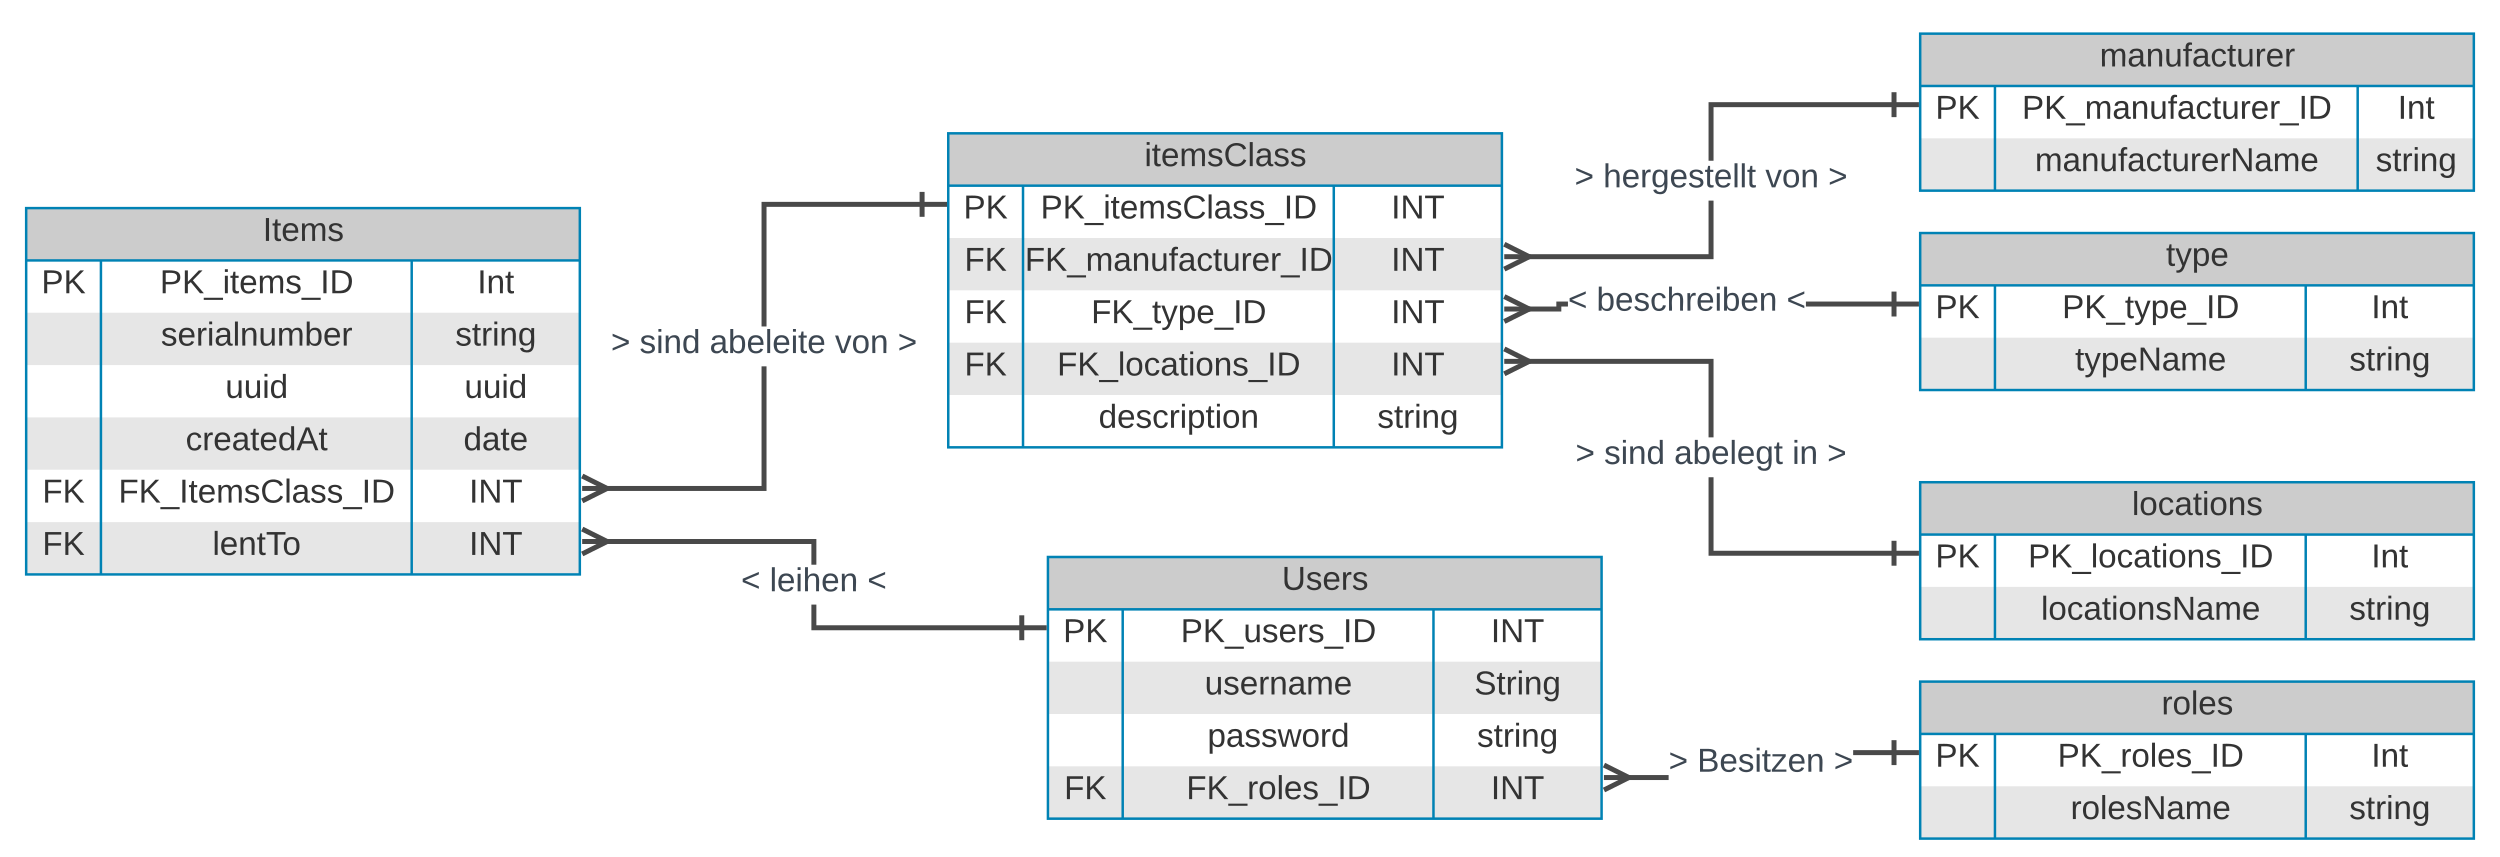 <svg xmlns="http://www.w3.org/2000/svg" xmlns:xlink="http://www.w3.org/1999/xlink" xmlns:lucid="lucid" width="2006.32" height="688"><g transform="translate(81 1121)" lucid:page-tab-id="LemzNbNas8Ty"><path d="M-1296-1696h3952V64h-3952z" fill="#fff"/><g filter="url(#a)"><path d="M-60-960h444.32v294H-60z" fill="#fff"/><path d="M-60-876h444.32v42H-60zM-60-792h444.32v42H-60zM-60-708h444.32v42H-60z" fill="#e6e6e6"/><path d="M-60-960h444.32v42H-60z" fill="#ccc"/><path d="M-60-960h444.32v294H-60zM-60-918h444.32M0-918v252M249.4-918v252" stroke="#0082b4" stroke-width="2" fill="none"/><use xlink:href="#b" transform="matrix(1,0,0,1,-50,-960) translate(179.944 26.333)"/><use xlink:href="#c" transform="matrix(1,0,0,1,-55,-915.5) translate(7.222 23.833)"/><use xlink:href="#d" transform="matrix(1,0,0,1,5,-915.5) translate(42.333 23.833)"/><use xlink:href="#e" transform="matrix(1,0,0,1,254.405,-915.5) translate(47.685 23.833)"/><use xlink:href="#f" transform="matrix(1,0,0,1,5,-873.5) translate(43.148 23.833)"/><use xlink:href="#g" transform="matrix(1,0,0,1,254.405,-873.5) translate(29.981 23.833)"/><use xlink:href="#h" transform="matrix(1,0,0,1,5,-831.5) translate(94.852 23.833)"/><use xlink:href="#h" transform="matrix(1,0,0,1,254.405,-831.5) translate(37.352 23.833)"/><use xlink:href="#i" transform="matrix(1,0,0,1,5,-789.5) translate(63 23.833)"/><use xlink:href="#j" transform="matrix(1,0,0,1,254.405,-789.5) translate(36.574 23.833)"/><use xlink:href="#k" transform="matrix(1,0,0,1,-55,-747.5) translate(8 23.833)"/><use xlink:href="#l" transform="matrix(1,0,0,1,5,-747.5) translate(9.074 23.833)"/><use xlink:href="#m" transform="matrix(1,0,0,1,254.405,-747.5) translate(41.093 23.833)"/><use xlink:href="#k" transform="matrix(1,0,0,1,-55,-705.5) translate(8 23.833)"/><use xlink:href="#n" transform="matrix(1,0,0,1,5,-705.5) translate(84.519 23.833)"/><use xlink:href="#m" transform="matrix(1,0,0,1,254.405,-705.5) translate(41.093 23.833)"/></g><g filter="url(#o)"><path d="M760-680h444.32v210H760z" fill="#fff"/><path d="M760-596h444.32v42H760zM760-512h444.32v42H760z" fill="#e6e6e6"/><path d="M760-680h444.32v42H760z" fill="#ccc"/><path d="M760-680h444.32v210H760zM760-638h444.32M820-638v168M1069.4-638v168" stroke="#0082b4" stroke-width="2" fill="none"/><use xlink:href="#p" transform="matrix(1,0,0,1,770,-680) translate(177.759 26.333)"/><use xlink:href="#c" transform="matrix(1,0,0,1,765,-635.5) translate(7.222 23.833)"/><use xlink:href="#q" transform="matrix(1,0,0,1,825,-635.5) translate(41.556 23.833)"/><use xlink:href="#r" transform="matrix(1,0,0,1,1074.405,-635.5) translate(41.093 23.833)"/><use xlink:href="#s" transform="matrix(1,0,0,1,825,-593.5) translate(60.815 23.833)"/><use xlink:href="#t" transform="matrix(1,0,0,1,1074.405,-593.5) translate(27.759 23.833)"/><use xlink:href="#u" transform="matrix(1,0,0,1,825,-551.5) translate(63.037 23.833)"/><use xlink:href="#v" transform="matrix(1,0,0,1,1074.405,-551.5) translate(29.981 23.833)"/><use xlink:href="#k" transform="matrix(1,0,0,1,765,-509.5) translate(8 23.833)"/><use xlink:href="#w" transform="matrix(1,0,0,1,825,-509.5) translate(46.074 23.833)"/><use xlink:href="#m" transform="matrix(1,0,0,1,1074.405,-509.5) translate(41.093 23.833)"/></g><g filter="url(#x)"><path d="M680-1020h444.32v252H680z" fill="#fff"/><path d="M680-936h444.32v42H680zM680-852h444.32v42H680z" fill="#e6e6e6"/><path d="M680-1020h444.32v42H680z" fill="#ccc"/><path d="M680-1020h444.32v252H680zM680-978h444.32M740-978v210M989.4-978v210" stroke="#0082b4" stroke-width="2" fill="none"/><use xlink:href="#y" transform="matrix(1,0,0,1,690,-1020) translate(147.463 26.333)"/><use xlink:href="#c" transform="matrix(1,0,0,1,685,-975.5) translate(7.222 23.833)"/><use xlink:href="#z" transform="matrix(1,0,0,1,745,-975.5) translate(9.074 23.833)"/><use xlink:href="#r" transform="matrix(1,0,0,1,994.405,-975.5) translate(41.093 23.833)"/><use xlink:href="#A" transform="matrix(1,0,0,1,685,-933.5) translate(8 23.833)"/><use xlink:href="#B" transform="matrix(1,0,0,1,745,-933.5) translate(-3.519 23.833)"/><use xlink:href="#r" transform="matrix(1,0,0,1,994.405,-933.5) translate(41.093 23.833)"/><use xlink:href="#A" transform="matrix(1,0,0,1,685,-891.5) translate(8 23.833)"/><use xlink:href="#C" transform="matrix(1,0,0,1,745,-891.5) translate(49.704 23.833)"/><use xlink:href="#r" transform="matrix(1,0,0,1,994.405,-891.5) translate(41.093 23.833)"/><use xlink:href="#A" transform="matrix(1,0,0,1,685,-849.5) translate(8 23.833)"/><use xlink:href="#D" transform="matrix(1,0,0,1,745,-849.5) translate(22.37 23.833)"/><use xlink:href="#r" transform="matrix(1,0,0,1,994.405,-849.5) translate(41.093 23.833)"/><use xlink:href="#E" transform="matrix(1,0,0,1,745,-807.5) translate(55.667 23.833)"/><use xlink:href="#g" transform="matrix(1,0,0,1,994.405,-807.5) translate(29.981 23.833)"/></g><path d="M534.16-727h-131.2v-4h127.2v-96h4zM659-955H534.16v96h-4v-100H659z" fill="#494949"/><path fill="#fff"/><path d="M661-947h-4v-20h4z" fill="#494949"/><path fill="#fff"/><path d="M679-955h-20v-4h20z" fill="#494949"/><path d="M386.2-739l20 10-20 10z" fill="#fff"/><path d="M410.68-729l-23.57 11.8-1.78-3.6 16.42-8.2-16.42-8.2 1.8-3.6z" fill="#494949"/><path fill="#fff"/><path d="M406.2-727h-20v-4h20z" fill="#494949"/><use xlink:href="#F" transform="matrix(1,0,0,1,409.307,-859) translate(0.005 21.333)"/><use xlink:href="#G" transform="matrix(1,0,0,1,409.307,-859) translate(22.968 21.333)"/><use xlink:href="#H" transform="matrix(1,0,0,1,409.307,-859) translate(79.19 21.333)"/><use xlink:href="#I" transform="matrix(1,0,0,1,409.307,-859) translate(179.783 21.333)"/><use xlink:href="#J" transform="matrix(1,0,0,1,409.307,-859) translate(230.153 21.333)"/><g filter="url(#K)"><path d="M1460-1100h444.32v126H1460z" fill="#fff"/><path d="M1460-1016h444.32v42H1460z" fill="#e6e6e6"/><path d="M1460-1100h444.32v42H1460z" fill="#ccc"/><path d="M1460-1100h444.32v126H1460zM1460-1058h444.32M1520-1058v84M1811.1-1058v84" stroke="#0082b4" stroke-width="2" fill="none"/><use xlink:href="#L" transform="matrix(1,0,0,1,1470,-1100) translate(134.093 26.333)"/><use xlink:href="#c" transform="matrix(1,0,0,1,1465,-1055.5) translate(7.222 23.833)"/><use xlink:href="#M" transform="matrix(1,0,0,1,1525,-1055.5) translate(16.704 23.833)"/><use xlink:href="#e" transform="matrix(1,0,0,1,1816.093,-1055.5) translate(27.185 23.833)"/><use xlink:href="#N" transform="matrix(1,0,0,1,1525,-1013.5) translate(27.111 23.833)"/><use xlink:href="#g" transform="matrix(1,0,0,1,1816.093,-1013.5) translate(9.481 23.833)"/></g><g filter="url(#K)"><path d="M1460-940h444.32v126H1460z" fill="#fff"/><path d="M1460-856h444.32v42H1460z" fill="#e6e6e6"/><path d="M1460-940h444.32v42H1460z" fill="#ccc"/><path d="M1460-940h444.32v126H1460zM1460-898h444.32M1520-898v84M1769.4-898v84" stroke="#0082b4" stroke-width="2" fill="none"/><use xlink:href="#O" transform="matrix(1,0,0,1,1470,-940) translate(187.315 26.333)"/><use xlink:href="#c" transform="matrix(1,0,0,1,1465,-895.5) translate(7.222 23.833)"/><use xlink:href="#P" transform="matrix(1,0,0,1,1525,-895.5) translate(48.926 23.833)"/><use xlink:href="#e" transform="matrix(1,0,0,1,1774.405,-895.5) translate(47.685 23.833)"/><use xlink:href="#Q" transform="matrix(1,0,0,1,1525,-853.5) translate(59.333 23.833)"/><use xlink:href="#g" transform="matrix(1,0,0,1,1774.405,-853.5) translate(29.981 23.833)"/></g><g filter="url(#K)"><path d="M1460-580h444.32v126H1460z" fill="#fff"/><path d="M1460-496h444.32v42H1460z" fill="#e6e6e6"/><path d="M1460-580h444.32v42H1460z" fill="#ccc"/><path d="M1460-580h444.32v126H1460zM1460-538h444.32M1520-538v84M1769.4-538v84" stroke="#0082b4" stroke-width="2" fill="none"/><use xlink:href="#R" transform="matrix(1,0,0,1,1470,-580) translate(183.685 26.333)"/><use xlink:href="#c" transform="matrix(1,0,0,1,1465,-535.5) translate(7.222 23.833)"/><use xlink:href="#S" transform="matrix(1,0,0,1,1525,-535.5) translate(45.296 23.833)"/><use xlink:href="#e" transform="matrix(1,0,0,1,1774.405,-535.5) translate(47.685 23.833)"/><use xlink:href="#T" transform="matrix(1,0,0,1,1525,-493.5) translate(55.704 23.833)"/><use xlink:href="#g" transform="matrix(1,0,0,1,1774.405,-493.5) translate(29.981 23.833)"/></g><path d="M1258.12-495h-35.15v-4h35.15zM1439-515h-32.8v-4h32.8z" fill="#494949"/><path fill="#fff"/><path d="M1441-507h-4v-20h4z" fill="#494949"/><path fill="#fff"/><path d="M1459-515h-20v-4h20z" fill="#494949"/><path d="M1206.2-507l20 10-20 10z" fill="#fff"/><path d="M1230.68-497l-23.57 11.8-1.78-3.6 16.42-8.2-16.42-8.2 1.8-3.6z" fill="#494949"/><path fill="#fff"/><path d="M1226.2-495h-20v-4h20z" fill="#494949"/><use xlink:href="#F" transform="matrix(1,0,0,1,1258.122,-523) translate(0.005 21.333)"/><use xlink:href="#U" transform="matrix(1,0,0,1,1258.122,-523) translate(22.968 21.333)"/><use xlink:href="#J" transform="matrix(1,0,0,1,1258.122,-523) translate(132.524 21.333)"/><path d="M1177.32-875H1172v4h-29.03v-4H1168v-4h9.32zm261.68 0h-70.7v-4h70.7z" fill="#494949"/><path fill="#fff"/><path d="M1441-867h-4v-20h4z" fill="#494949"/><path fill="#fff"/><path d="M1459-875h-20v-4h20z" fill="#494949"/><path d="M1126.2-883l20 10-20 10z" fill="#fff"/><path d="M1150.68-873l-23.57 11.8-1.78-3.6 16.42-8.2-16.42-8.2 1.8-3.6z" fill="#494949"/><path fill="#fff"/><path d="M1146.2-871h-20v-4h20z" fill="#494949"/><use xlink:href="#V" transform="matrix(1,0,0,1,1177.324,-893) translate(0.005 21.333)"/><use xlink:href="#W" transform="matrix(1,0,0,1,1177.324,-893) translate(22.968 21.333)"/><use xlink:href="#X" transform="matrix(1,0,0,1,1177.324,-893) translate(175.412 21.333)"/><path d="M1294.16-913h-151.2v-4h147.2v-43h4zM1439-1035h-144.84v43h-4v-47H1439z" fill="#494949"/><path fill="#fff"/><path d="M1441-1027h-4v-20h4z" fill="#494949"/><path fill="#fff"/><path d="M1459-1035h-20v-4h20z" fill="#494949"/><path d="M1126.2-925l20 10-20 10z" fill="#fff"/><path d="M1150.68-915l-23.57 11.8-1.78-3.6 16.42-8.2-16.42-8.2 1.8-3.6z" fill="#494949"/><path fill="#fff"/><path d="M1146.2-913h-20v-4h20z" fill="#494949"/><use xlink:href="#F" transform="matrix(1,0,0,1,1182.641,-992) translate(0.005 21.333)"/><use xlink:href="#Y" transform="matrix(1,0,0,1,1182.641,-992) translate(22.968 21.333)"/><use xlink:href="#I" transform="matrix(1,0,0,1,1182.641,-992) translate(153.116 21.333)"/><use xlink:href="#J" transform="matrix(1,0,0,1,1182.641,-992) translate(203.486 21.333)"/><path d="M574.16-619.2H739v4H570.16v-20.6h4zm0-48.6h-4v-16.63h-167.2v-4h171.2z" fill="#494949"/><path fill="#fff"/><path d="M741-607.2h-4v-20h4z" fill="#494949"/><path fill="#fff"/><path d="M759-615.2h-20v-4h20z" fill="#494949"/><path d="M386.2-696.43l20 10-20 10z" fill="#fff"/><path d="M410.68-686.43l-23.57 11.8-1.78-3.6 16.42-8.2-16.42-8.2 1.8-3.6z" fill="#494949"/><path fill="#fff"/><path d="M406.2-684.43h-20v-4h20z" fill="#494949"/><use xlink:href="#V" transform="matrix(1,0,0,1,513.715,-667.811) translate(0.005 21.333)"/><use xlink:href="#Z" transform="matrix(1,0,0,1,513.715,-667.811) translate(22.968 21.333)"/><use xlink:href="#X" transform="matrix(1,0,0,1,513.715,-667.811) translate(101.338 21.333)"/><g filter="url(#K)"><path d="M1460-740h444.32v126H1460z" fill="#fff"/><path d="M1460-656h444.32v42H1460z" fill="#e6e6e6"/><path d="M1460-740h444.32v42H1460z" fill="#ccc"/><path d="M1460-740h444.32v126H1460zM1460-698h444.32M1520-698v84M1769.4-698v84" stroke="#0082b4" stroke-width="2" fill="none"/><use xlink:href="#aa" transform="matrix(1,0,0,1,1470,-740) translate(159.981 26.333)"/><use xlink:href="#c" transform="matrix(1,0,0,1,1465,-695.5) translate(7.222 23.833)"/><use xlink:href="#ab" transform="matrix(1,0,0,1,1525,-695.5) translate(21.593 23.833)"/><use xlink:href="#e" transform="matrix(1,0,0,1,1774.405,-695.5) translate(47.685 23.833)"/><use xlink:href="#ac" transform="matrix(1,0,0,1,1525,-653.5) translate(32 23.833)"/><use xlink:href="#g" transform="matrix(1,0,0,1,1774.405,-653.5) translate(29.981 23.833)"/></g><path d="M1294.16-679H1439v4h-148.84v-63h4zm0-91h-4v-59h-147.2v-4h151.2z" fill="#494949"/><path fill="#fff"/><path d="M1441-667h-4v-20h4z" fill="#494949"/><path fill="#fff"/><path d="M1459-675h-20v-4h20z" fill="#494949"/><path d="M1126.2-841l20 10-20 10z" fill="#fff"/><path d="M1150.68-831l-23.57 11.8-1.78-3.6 16.42-8.2-16.42-8.2 1.8-3.6z" fill="#494949"/><path fill="#fff"/><path d="M1146.2-829h-20v-4h20z" fill="#494949"/><g><use xlink:href="#F" transform="matrix(1,0,0,1,1183.381,-770) translate(0.005 21.333)"/><use xlink:href="#G" transform="matrix(1,0,0,1,1183.381,-770) translate(22.968 21.333)"/><use xlink:href="#ad" transform="matrix(1,0,0,1,1183.381,-770) translate(79.19 21.333)"/><use xlink:href="#ae" transform="matrix(1,0,0,1,1183.381,-770) translate(173.931 21.333)"/><use xlink:href="#J" transform="matrix(1,0,0,1,1183.381,-770) translate(202.005 21.333)"/></g><defs><path fill="#333" d="M33 0v-248h34V0H33" id="af"/><path fill="#333" d="M59-47c-2 24 18 29 38 22v24C64 9 27 4 27-40v-127H5v-23h24l9-43h21v43h35v23H59v120" id="ag"/><path fill="#333" d="M100-194c63 0 86 42 84 106H49c0 40 14 67 53 68 26 1 43-12 49-29l28 8c-11 28-37 45-77 45C44 4 14-33 15-96c1-61 26-98 85-98zm52 81c6-60-76-77-97-28-3 7-6 17-6 28h103" id="ah"/><path fill="#333" d="M210-169c-67 3-38 105-44 169h-31v-121c0-29-5-50-35-48C34-165 62-65 56 0H25l-1-190h30c1 10-1 24 2 32 10-44 99-50 107 0 11-21 27-35 58-36 85-2 47 119 55 194h-31v-121c0-29-5-49-35-48" id="ai"/><path fill="#333" d="M135-143c-3-34-86-38-87 0 15 53 115 12 119 90S17 21 10-45l28-5c4 36 97 45 98 0-10-56-113-15-118-90-4-57 82-63 122-42 12 7 21 19 24 35" id="aj"/><g id="b"><use transform="matrix(0.074,0,0,0.074,0,0)" xlink:href="#af"/><use transform="matrix(0.074,0,0,0.074,7.407,0)" xlink:href="#ag"/><use transform="matrix(0.074,0,0,0.074,14.815,0)" xlink:href="#ah"/><use transform="matrix(0.074,0,0,0.074,29.63,0)" xlink:href="#ai"/><use transform="matrix(0.074,0,0,0.074,51.778,0)" xlink:href="#aj"/></g><path fill="#333" d="M30-248c87 1 191-15 191 75 0 78-77 80-158 76V0H30v-248zm33 125c57 0 124 11 124-50 0-59-68-47-124-48v98" id="ak"/><path fill="#333" d="M194 0L95-120 63-95V0H30v-248h33v124l119-124h40L117-140 236 0h-42" id="al"/><g id="c"><use transform="matrix(0.074,0,0,0.074,0,0)" xlink:href="#ak"/><use transform="matrix(0.074,0,0,0.074,17.778,0)" xlink:href="#al"/></g><path fill="#333" d="M-5 72V49h209v23H-5" id="am"/><path fill="#333" d="M24-231v-30h32v30H24zM24 0v-190h32V0H24" id="an"/><path fill="#333" d="M30-248c118-7 216 8 213 122C240-48 200 0 122 0H30v-248zM63-27c89 8 146-16 146-99s-60-101-146-95v194" id="ao"/><g id="d"><use transform="matrix(0.074,0,0,0.074,0,0)" xlink:href="#ak"/><use transform="matrix(0.074,0,0,0.074,17.778,0)" xlink:href="#al"/><use transform="matrix(0.074,0,0,0.074,35.556,0)" xlink:href="#am"/><use transform="matrix(0.074,0,0,0.074,50.37,0)" xlink:href="#an"/><use transform="matrix(0.074,0,0,0.074,56.222,0)" xlink:href="#ag"/><use transform="matrix(0.074,0,0,0.074,63.63,0)" xlink:href="#ah"/><use transform="matrix(0.074,0,0,0.074,78.444,0)" xlink:href="#ai"/><use transform="matrix(0.074,0,0,0.074,100.593,0)" xlink:href="#aj"/><use transform="matrix(0.074,0,0,0.074,113.926,0)" xlink:href="#am"/><use transform="matrix(0.074,0,0,0.074,128.741,0)" xlink:href="#af"/><use transform="matrix(0.074,0,0,0.074,136.148,0)" xlink:href="#ao"/></g><path fill="#333" d="M117-194c89-4 53 116 60 194h-32v-121c0-31-8-49-39-48C34-167 62-67 57 0H25l-1-190h30c1 10-1 24 2 32 11-22 29-35 61-36" id="ap"/><g id="e"><use transform="matrix(0.074,0,0,0.074,0,0)" xlink:href="#af"/><use transform="matrix(0.074,0,0,0.074,7.407,0)" xlink:href="#ap"/><use transform="matrix(0.074,0,0,0.074,22.222,0)" xlink:href="#ag"/></g><path fill="#333" d="M114-163C36-179 61-72 57 0H25l-1-190h30c1 12-1 29 2 39 6-27 23-49 58-41v29" id="aq"/><path fill="#333" d="M141-36C126-15 110 5 73 4 37 3 15-17 15-53c-1-64 63-63 125-63 3-35-9-54-41-54-24 1-41 7-42 31l-33-3c5-37 33-52 76-52 45 0 72 20 72 64v82c-1 20 7 32 28 27v20c-31 9-61-2-59-35zM48-53c0 20 12 33 32 33 41-3 63-29 60-74-43 2-92-5-92 41" id="ar"/><path fill="#333" d="M24 0v-261h32V0H24" id="as"/><path fill="#333" d="M84 4C-5 8 30-112 23-190h32v120c0 31 7 50 39 49 72-2 45-101 50-169h31l1 190h-30c-1-10 1-25-2-33-11 22-28 36-60 37" id="at"/><path fill="#333" d="M115-194c53 0 69 39 70 98 0 66-23 100-70 100C84 3 66-7 56-30L54 0H23l1-261h32v101c10-23 28-34 59-34zm-8 174c40 0 45-34 45-75 0-40-5-75-45-74-42 0-51 32-51 76 0 43 10 73 51 73" id="au"/><g id="f"><use transform="matrix(0.074,0,0,0.074,0,0)" xlink:href="#aj"/><use transform="matrix(0.074,0,0,0.074,13.333,0)" xlink:href="#ah"/><use transform="matrix(0.074,0,0,0.074,28.148,0)" xlink:href="#aq"/><use transform="matrix(0.074,0,0,0.074,36.963,0)" xlink:href="#an"/><use transform="matrix(0.074,0,0,0.074,42.815,0)" xlink:href="#ar"/><use transform="matrix(0.074,0,0,0.074,57.63,0)" xlink:href="#as"/><use transform="matrix(0.074,0,0,0.074,63.481,0)" xlink:href="#ap"/><use transform="matrix(0.074,0,0,0.074,78.296,0)" xlink:href="#at"/><use transform="matrix(0.074,0,0,0.074,93.111,0)" xlink:href="#ai"/><use transform="matrix(0.074,0,0,0.074,115.259,0)" xlink:href="#au"/><use transform="matrix(0.074,0,0,0.074,130.074,0)" xlink:href="#ah"/><use transform="matrix(0.074,0,0,0.074,144.889,0)" xlink:href="#aq"/></g><path fill="#333" d="M177-190C167-65 218 103 67 71c-23-6-38-20-44-43l32-5c15 47 100 32 89-28v-30C133-14 115 1 83 1 29 1 15-40 15-95c0-56 16-97 71-98 29-1 48 16 59 35 1-10 0-23 2-32h30zM94-22c36 0 50-32 50-73 0-42-14-75-50-75-39 0-46 34-46 75s6 73 46 73" id="av"/><g id="g"><use transform="matrix(0.074,0,0,0.074,0,0)" xlink:href="#aj"/><use transform="matrix(0.074,0,0,0.074,13.333,0)" xlink:href="#ag"/><use transform="matrix(0.074,0,0,0.074,20.741,0)" xlink:href="#aq"/><use transform="matrix(0.074,0,0,0.074,29.556,0)" xlink:href="#an"/><use transform="matrix(0.074,0,0,0.074,35.407,0)" xlink:href="#ap"/><use transform="matrix(0.074,0,0,0.074,50.222,0)" xlink:href="#av"/></g><path fill="#333" d="M85-194c31 0 48 13 60 33l-1-100h32l1 261h-30c-2-10 0-23-3-31C134-8 116 4 85 4 32 4 16-35 15-94c0-66 23-100 70-100zm9 24c-40 0-46 34-46 75 0 40 6 74 45 74 42 0 51-32 51-76 0-42-9-74-50-73" id="aw"/><g id="h"><use transform="matrix(0.074,0,0,0.074,0,0)" xlink:href="#at"/><use transform="matrix(0.074,0,0,0.074,14.815,0)" xlink:href="#at"/><use transform="matrix(0.074,0,0,0.074,29.63,0)" xlink:href="#an"/><use transform="matrix(0.074,0,0,0.074,35.481,0)" xlink:href="#aw"/></g><path fill="#333" d="M96-169c-40 0-48 33-48 73s9 75 48 75c24 0 41-14 43-38l32 2c-6 37-31 61-74 61-59 0-76-41-82-99-10-93 101-131 147-64 4 7 5 14 7 22l-32 3c-4-21-16-35-41-35" id="ax"/><path fill="#333" d="M205 0l-28-72H64L36 0H1l101-248h38L239 0h-34zm-38-99l-47-123c-12 45-31 82-46 123h93" id="ay"/><g id="i"><use transform="matrix(0.074,0,0,0.074,0,0)" xlink:href="#ax"/><use transform="matrix(0.074,0,0,0.074,13.333,0)" xlink:href="#aq"/><use transform="matrix(0.074,0,0,0.074,22.148,0)" xlink:href="#ah"/><use transform="matrix(0.074,0,0,0.074,36.963,0)" xlink:href="#ar"/><use transform="matrix(0.074,0,0,0.074,51.778,0)" xlink:href="#ag"/><use transform="matrix(0.074,0,0,0.074,59.185,0)" xlink:href="#ah"/><use transform="matrix(0.074,0,0,0.074,74,0)" xlink:href="#aw"/><use transform="matrix(0.074,0,0,0.074,88.815,0)" xlink:href="#ay"/><use transform="matrix(0.074,0,0,0.074,106.593,0)" xlink:href="#ag"/></g><g id="j"><use transform="matrix(0.074,0,0,0.074,0,0)" xlink:href="#aw"/><use transform="matrix(0.074,0,0,0.074,14.815,0)" xlink:href="#ar"/><use transform="matrix(0.074,0,0,0.074,29.63,0)" xlink:href="#ag"/><use transform="matrix(0.074,0,0,0.074,37.037,0)" xlink:href="#ah"/></g><path fill="#333" d="M63-220v92h138v28H63V0H30v-248h175v28H63" id="az"/><g id="k"><use transform="matrix(0.074,0,0,0.074,0,0)" xlink:href="#az"/><use transform="matrix(0.074,0,0,0.074,16.222,0)" xlink:href="#al"/></g><path fill="#333" d="M212-179c-10-28-35-45-73-45-59 0-87 40-87 99 0 60 29 101 89 101 43 0 62-24 78-52l27 14C228-24 195 4 139 4 59 4 22-46 18-125c-6-104 99-153 187-111 19 9 31 26 39 46" id="aA"/><g id="l"><use transform="matrix(0.074,0,0,0.074,0,0)" xlink:href="#az"/><use transform="matrix(0.074,0,0,0.074,16.222,0)" xlink:href="#al"/><use transform="matrix(0.074,0,0,0.074,34,0)" xlink:href="#am"/><use transform="matrix(0.074,0,0,0.074,48.815,0)" xlink:href="#af"/><use transform="matrix(0.074,0,0,0.074,56.222,0)" xlink:href="#ag"/><use transform="matrix(0.074,0,0,0.074,63.63,0)" xlink:href="#ah"/><use transform="matrix(0.074,0,0,0.074,78.444,0)" xlink:href="#ai"/><use transform="matrix(0.074,0,0,0.074,100.593,0)" xlink:href="#aj"/><use transform="matrix(0.074,0,0,0.074,113.926,0)" xlink:href="#aA"/><use transform="matrix(0.074,0,0,0.074,133.111,0)" xlink:href="#as"/><use transform="matrix(0.074,0,0,0.074,138.963,0)" xlink:href="#ar"/><use transform="matrix(0.074,0,0,0.074,153.778,0)" xlink:href="#aj"/><use transform="matrix(0.074,0,0,0.074,167.111,0)" xlink:href="#aj"/><use transform="matrix(0.074,0,0,0.074,180.444,0)" xlink:href="#am"/><use transform="matrix(0.074,0,0,0.074,195.259,0)" xlink:href="#af"/><use transform="matrix(0.074,0,0,0.074,202.667,0)" xlink:href="#ao"/></g><path fill="#333" d="M190 0L58-211 59 0H30v-248h39L202-35l-2-213h31V0h-41" id="aB"/><path fill="#333" d="M127-220V0H93v-220H8v-28h204v28h-85" id="aC"/><g id="m"><use transform="matrix(0.074,0,0,0.074,0,0)" xlink:href="#af"/><use transform="matrix(0.074,0,0,0.074,7.407,0)" xlink:href="#aB"/><use transform="matrix(0.074,0,0,0.074,26.593,0)" xlink:href="#aC"/></g><path fill="#333" d="M100-194c62-1 85 37 85 99 1 63-27 99-86 99S16-35 15-95c0-66 28-99 85-99zM99-20c44 1 53-31 53-75 0-43-8-75-51-75s-53 32-53 75 10 74 51 75" id="aD"/><g id="n"><use transform="matrix(0.074,0,0,0.074,0,0)" xlink:href="#as"/><use transform="matrix(0.074,0,0,0.074,5.852,0)" xlink:href="#ah"/><use transform="matrix(0.074,0,0,0.074,20.667,0)" xlink:href="#ap"/><use transform="matrix(0.074,0,0,0.074,35.481,0)" xlink:href="#ag"/><use transform="matrix(0.074,0,0,0.074,42.889,0)" xlink:href="#aC"/><use transform="matrix(0.074,0,0,0.074,56.148,0)" xlink:href="#aD"/></g><filter id="a" filterUnits="objectBoundingBox" x="-.02" y="-.01" width="1.05" height="1.07"><feOffset result="offOut" in="SourceAlpha" dy="6"/><feGaussianBlur result="blurOut" in="offOut" stdDeviation="5"/><feColorMatrix result="colorOut" in="blurOut" values="0 0 0 0 0 0 0 0 0 0 0 0 0 0 0 0 0 0 0.169 0"/><feBlend in="SourceGraphic" in2="colorOut"/></filter><path fill="#333" d="M232-93c-1 65-40 97-104 97C67 4 28-28 28-90v-158h33c8 89-33 224 67 224 102 0 64-133 71-224h33v155" id="aE"/><g id="p"><use transform="matrix(0.074,0,0,0.074,0,0)" xlink:href="#aE"/><use transform="matrix(0.074,0,0,0.074,19.185,0)" xlink:href="#aj"/><use transform="matrix(0.074,0,0,0.074,32.519,0)" xlink:href="#ah"/><use transform="matrix(0.074,0,0,0.074,47.333,0)" xlink:href="#aq"/><use transform="matrix(0.074,0,0,0.074,56.148,0)" xlink:href="#aj"/></g><g id="q"><use transform="matrix(0.074,0,0,0.074,0,0)" xlink:href="#ak"/><use transform="matrix(0.074,0,0,0.074,17.778,0)" xlink:href="#al"/><use transform="matrix(0.074,0,0,0.074,35.556,0)" xlink:href="#am"/><use transform="matrix(0.074,0,0,0.074,50.37,0)" xlink:href="#at"/><use transform="matrix(0.074,0,0,0.074,65.185,0)" xlink:href="#aj"/><use transform="matrix(0.074,0,0,0.074,78.519,0)" xlink:href="#ah"/><use transform="matrix(0.074,0,0,0.074,93.333,0)" xlink:href="#aq"/><use transform="matrix(0.074,0,0,0.074,102.148,0)" xlink:href="#aj"/><use transform="matrix(0.074,0,0,0.074,115.481,0)" xlink:href="#am"/><use transform="matrix(0.074,0,0,0.074,130.296,0)" xlink:href="#af"/><use transform="matrix(0.074,0,0,0.074,137.704,0)" xlink:href="#ao"/></g><g id="r"><use transform="matrix(0.074,0,0,0.074,0,0)" xlink:href="#af"/><use transform="matrix(0.074,0,0,0.074,7.407,0)" xlink:href="#aB"/><use transform="matrix(0.074,0,0,0.074,26.593,0)" xlink:href="#aC"/></g><g id="s"><use transform="matrix(0.074,0,0,0.074,0,0)" xlink:href="#at"/><use transform="matrix(0.074,0,0,0.074,14.815,0)" xlink:href="#aj"/><use transform="matrix(0.074,0,0,0.074,28.148,0)" xlink:href="#ah"/><use transform="matrix(0.074,0,0,0.074,42.963,0)" xlink:href="#aq"/><use transform="matrix(0.074,0,0,0.074,51.778,0)" xlink:href="#ap"/><use transform="matrix(0.074,0,0,0.074,66.593,0)" xlink:href="#ar"/><use transform="matrix(0.074,0,0,0.074,81.407,0)" xlink:href="#ai"/><use transform="matrix(0.074,0,0,0.074,103.556,0)" xlink:href="#ah"/></g><path fill="#333" d="M185-189c-5-48-123-54-124 2 14 75 158 14 163 119 3 78-121 87-175 55-17-10-28-26-33-46l33-7c5 56 141 63 141-1 0-78-155-14-162-118-5-82 145-84 179-34 5 7 8 16 11 25" id="aF"/><g id="t"><use transform="matrix(0.074,0,0,0.074,0,0)" xlink:href="#aF"/><use transform="matrix(0.074,0,0,0.074,17.778,0)" xlink:href="#ag"/><use transform="matrix(0.074,0,0,0.074,25.185,0)" xlink:href="#aq"/><use transform="matrix(0.074,0,0,0.074,34,0)" xlink:href="#an"/><use transform="matrix(0.074,0,0,0.074,39.852,0)" xlink:href="#ap"/><use transform="matrix(0.074,0,0,0.074,54.667,0)" xlink:href="#av"/></g><path fill="#333" d="M115-194c55 1 70 41 70 98S169 2 115 4C84 4 66-9 55-30l1 105H24l-1-265h31l2 30c10-21 28-34 59-34zm-8 174c40 0 45-34 45-75s-6-73-45-74c-42 0-51 32-51 76 0 43 10 73 51 73" id="aG"/><path fill="#333" d="M206 0h-36l-40-164L89 0H53L-1-190h32L70-26l43-164h34l41 164 42-164h31" id="aH"/><g id="u"><use transform="matrix(0.074,0,0,0.074,0,0)" xlink:href="#aG"/><use transform="matrix(0.074,0,0,0.074,14.815,0)" xlink:href="#ar"/><use transform="matrix(0.074,0,0,0.074,29.63,0)" xlink:href="#aj"/><use transform="matrix(0.074,0,0,0.074,42.963,0)" xlink:href="#aj"/><use transform="matrix(0.074,0,0,0.074,56.296,0)" xlink:href="#aH"/><use transform="matrix(0.074,0,0,0.074,75.481,0)" xlink:href="#aD"/><use transform="matrix(0.074,0,0,0.074,90.296,0)" xlink:href="#aq"/><use transform="matrix(0.074,0,0,0.074,99.111,0)" xlink:href="#aw"/></g><g id="v"><use transform="matrix(0.074,0,0,0.074,0,0)" xlink:href="#aj"/><use transform="matrix(0.074,0,0,0.074,13.333,0)" xlink:href="#ag"/><use transform="matrix(0.074,0,0,0.074,20.741,0)" xlink:href="#aq"/><use transform="matrix(0.074,0,0,0.074,29.556,0)" xlink:href="#an"/><use transform="matrix(0.074,0,0,0.074,35.407,0)" xlink:href="#ap"/><use transform="matrix(0.074,0,0,0.074,50.222,0)" xlink:href="#av"/></g><g id="w"><use transform="matrix(0.074,0,0,0.074,0,0)" xlink:href="#az"/><use transform="matrix(0.074,0,0,0.074,16.222,0)" xlink:href="#al"/><use transform="matrix(0.074,0,0,0.074,34,0)" xlink:href="#am"/><use transform="matrix(0.074,0,0,0.074,48.815,0)" xlink:href="#aq"/><use transform="matrix(0.074,0,0,0.074,57.63,0)" xlink:href="#aD"/><use transform="matrix(0.074,0,0,0.074,72.444,0)" xlink:href="#as"/><use transform="matrix(0.074,0,0,0.074,78.296,0)" xlink:href="#ah"/><use transform="matrix(0.074,0,0,0.074,93.111,0)" xlink:href="#aj"/><use transform="matrix(0.074,0,0,0.074,106.444,0)" xlink:href="#am"/><use transform="matrix(0.074,0,0,0.074,121.259,0)" xlink:href="#af"/><use transform="matrix(0.074,0,0,0.074,128.667,0)" xlink:href="#ao"/></g><filter id="o" filterUnits="objectBoundingBox" x="-.02" y="-.02" width="1.05" height="1.1"><feOffset result="offOut" in="SourceAlpha" dy="6"/><feGaussianBlur result="blurOut" in="offOut" stdDeviation="5"/><feColorMatrix result="colorOut" in="blurOut" values="0 0 0 0 0 0 0 0 0 0 0 0 0 0 0 0 0 0 0.169 0"/><feBlend in="SourceGraphic" in2="colorOut"/></filter><g id="y"><use transform="matrix(0.074,0,0,0.074,0,0)" xlink:href="#an"/><use transform="matrix(0.074,0,0,0.074,5.852,0)" xlink:href="#ag"/><use transform="matrix(0.074,0,0,0.074,13.259,0)" xlink:href="#ah"/><use transform="matrix(0.074,0,0,0.074,28.074,0)" xlink:href="#ai"/><use transform="matrix(0.074,0,0,0.074,50.222,0)" xlink:href="#aj"/><use transform="matrix(0.074,0,0,0.074,63.556,0)" xlink:href="#aA"/><use transform="matrix(0.074,0,0,0.074,82.741,0)" xlink:href="#as"/><use transform="matrix(0.074,0,0,0.074,88.593,0)" xlink:href="#ar"/><use transform="matrix(0.074,0,0,0.074,103.407,0)" xlink:href="#aj"/><use transform="matrix(0.074,0,0,0.074,116.741,0)" xlink:href="#aj"/></g><g id="z"><use transform="matrix(0.074,0,0,0.074,0,0)" xlink:href="#ak"/><use transform="matrix(0.074,0,0,0.074,17.778,0)" xlink:href="#al"/><use transform="matrix(0.074,0,0,0.074,35.556,0)" xlink:href="#am"/><use transform="matrix(0.074,0,0,0.074,50.37,0)" xlink:href="#an"/><use transform="matrix(0.074,0,0,0.074,56.222,0)" xlink:href="#ag"/><use transform="matrix(0.074,0,0,0.074,63.63,0)" xlink:href="#ah"/><use transform="matrix(0.074,0,0,0.074,78.444,0)" xlink:href="#ai"/><use transform="matrix(0.074,0,0,0.074,100.593,0)" xlink:href="#aj"/><use transform="matrix(0.074,0,0,0.074,113.926,0)" xlink:href="#aA"/><use transform="matrix(0.074,0,0,0.074,133.111,0)" xlink:href="#as"/><use transform="matrix(0.074,0,0,0.074,138.963,0)" xlink:href="#ar"/><use transform="matrix(0.074,0,0,0.074,153.778,0)" xlink:href="#aj"/><use transform="matrix(0.074,0,0,0.074,167.111,0)" xlink:href="#aj"/><use transform="matrix(0.074,0,0,0.074,180.444,0)" xlink:href="#am"/><use transform="matrix(0.074,0,0,0.074,195.259,0)" xlink:href="#af"/><use transform="matrix(0.074,0,0,0.074,202.667,0)" xlink:href="#ao"/></g><g id="A"><use transform="matrix(0.074,0,0,0.074,0,0)" xlink:href="#az"/><use transform="matrix(0.074,0,0,0.074,16.222,0)" xlink:href="#al"/></g><path fill="#333" d="M101-234c-31-9-42 10-38 44h38v23H63V0H32v-167H5v-23h27c-7-52 17-82 69-68v24" id="aI"/><g id="B"><use transform="matrix(0.074,0,0,0.074,0,0)" xlink:href="#az"/><use transform="matrix(0.074,0,0,0.074,16.222,0)" xlink:href="#al"/><use transform="matrix(0.074,0,0,0.074,34,0)" xlink:href="#am"/><use transform="matrix(0.074,0,0,0.074,48.815,0)" xlink:href="#ai"/><use transform="matrix(0.074,0,0,0.074,70.963,0)" xlink:href="#ar"/><use transform="matrix(0.074,0,0,0.074,85.778,0)" xlink:href="#ap"/><use transform="matrix(0.074,0,0,0.074,100.593,0)" xlink:href="#at"/><use transform="matrix(0.074,0,0,0.074,115.407,0)" xlink:href="#aI"/><use transform="matrix(0.074,0,0,0.074,122.815,0)" xlink:href="#ar"/><use transform="matrix(0.074,0,0,0.074,137.63,0)" xlink:href="#ax"/><use transform="matrix(0.074,0,0,0.074,150.963,0)" xlink:href="#ag"/><use transform="matrix(0.074,0,0,0.074,158.37,0)" xlink:href="#at"/><use transform="matrix(0.074,0,0,0.074,173.185,0)" xlink:href="#aq"/><use transform="matrix(0.074,0,0,0.074,182,0)" xlink:href="#ah"/><use transform="matrix(0.074,0,0,0.074,196.815,0)" xlink:href="#aq"/><use transform="matrix(0.074,0,0,0.074,205.63,0)" xlink:href="#am"/><use transform="matrix(0.074,0,0,0.074,220.444,0)" xlink:href="#af"/><use transform="matrix(0.074,0,0,0.074,227.852,0)" xlink:href="#ao"/></g><path fill="#333" d="M179-190L93 31C79 59 56 82 12 73V49c39 6 53-20 64-50L1-190h34L92-34l54-156h33" id="aJ"/><g id="C"><use transform="matrix(0.074,0,0,0.074,0,0)" xlink:href="#az"/><use transform="matrix(0.074,0,0,0.074,16.222,0)" xlink:href="#al"/><use transform="matrix(0.074,0,0,0.074,34,0)" xlink:href="#am"/><use transform="matrix(0.074,0,0,0.074,48.815,0)" xlink:href="#ag"/><use transform="matrix(0.074,0,0,0.074,56.222,0)" xlink:href="#aJ"/><use transform="matrix(0.074,0,0,0.074,69.556,0)" xlink:href="#aG"/><use transform="matrix(0.074,0,0,0.074,84.37,0)" xlink:href="#ah"/><use transform="matrix(0.074,0,0,0.074,99.185,0)" xlink:href="#am"/><use transform="matrix(0.074,0,0,0.074,114,0)" xlink:href="#af"/><use transform="matrix(0.074,0,0,0.074,121.407,0)" xlink:href="#ao"/></g><g id="D"><use transform="matrix(0.074,0,0,0.074,0,0)" xlink:href="#az"/><use transform="matrix(0.074,0,0,0.074,16.222,0)" xlink:href="#al"/><use transform="matrix(0.074,0,0,0.074,34,0)" xlink:href="#am"/><use transform="matrix(0.074,0,0,0.074,48.815,0)" xlink:href="#as"/><use transform="matrix(0.074,0,0,0.074,54.667,0)" xlink:href="#aD"/><use transform="matrix(0.074,0,0,0.074,69.481,0)" xlink:href="#ax"/><use transform="matrix(0.074,0,0,0.074,82.815,0)" xlink:href="#ar"/><use transform="matrix(0.074,0,0,0.074,97.63,0)" xlink:href="#ag"/><use transform="matrix(0.074,0,0,0.074,105.037,0)" xlink:href="#an"/><use transform="matrix(0.074,0,0,0.074,110.889,0)" xlink:href="#aD"/><use transform="matrix(0.074,0,0,0.074,125.704,0)" xlink:href="#ap"/><use transform="matrix(0.074,0,0,0.074,140.519,0)" xlink:href="#aj"/><use transform="matrix(0.074,0,0,0.074,153.852,0)" xlink:href="#am"/><use transform="matrix(0.074,0,0,0.074,168.667,0)" xlink:href="#af"/><use transform="matrix(0.074,0,0,0.074,176.074,0)" xlink:href="#ao"/></g><g id="E"><use transform="matrix(0.074,0,0,0.074,0,0)" xlink:href="#aw"/><use transform="matrix(0.074,0,0,0.074,14.815,0)" xlink:href="#ah"/><use transform="matrix(0.074,0,0,0.074,29.63,0)" xlink:href="#aj"/><use transform="matrix(0.074,0,0,0.074,42.963,0)" xlink:href="#ax"/><use transform="matrix(0.074,0,0,0.074,56.296,0)" xlink:href="#aq"/><use transform="matrix(0.074,0,0,0.074,65.111,0)" xlink:href="#an"/><use transform="matrix(0.074,0,0,0.074,70.963,0)" xlink:href="#aG"/><use transform="matrix(0.074,0,0,0.074,85.778,0)" xlink:href="#ag"/><use transform="matrix(0.074,0,0,0.074,93.185,0)" xlink:href="#an"/><use transform="matrix(0.074,0,0,0.074,99.037,0)" xlink:href="#aD"/><use transform="matrix(0.074,0,0,0.074,113.852,0)" xlink:href="#ap"/></g><filter id="x" filterUnits="objectBoundingBox" x="-.02" y="-.02" width="1.05" height="1.08"><feOffset result="offOut" in="SourceAlpha" dy="6"/><feGaussianBlur result="blurOut" in="offOut" stdDeviation="5"/><feColorMatrix result="colorOut" in="blurOut" values="0 0 0 0 0 0 0 0 0 0 0 0 0 0 0 0 0 0 0.169 0"/><feBlend in="SourceGraphic" in2="colorOut"/></filter><path fill="#3d4752" d="M18-27v-27l151-64-151-65v-27l175 74v36" id="aK"/><use transform="matrix(0.074,0,0,0.074,0,0)" xlink:href="#aK" id="F"/><path fill="#3d4752" d="M135-143c-3-34-86-38-87 0 15 53 115 12 119 90S17 21 10-45l28-5c4 36 97 45 98 0-10-56-113-15-118-90-4-57 82-63 122-42 12 7 21 19 24 35" id="aL"/><path fill="#3d4752" d="M24-231v-30h32v30H24zM24 0v-190h32V0H24" id="aM"/><path fill="#3d4752" d="M117-194c89-4 53 116 60 194h-32v-121c0-31-8-49-39-48C34-167 62-67 57 0H25l-1-190h30c1 10-1 24 2 32 11-22 29-35 61-36" id="aN"/><path fill="#3d4752" d="M85-194c31 0 48 13 60 33l-1-100h32l1 261h-30c-2-10 0-23-3-31C134-8 116 4 85 4 32 4 16-35 15-94c0-66 23-100 70-100zm9 24c-40 0-46 34-46 75 0 40 6 74 45 74 42 0 51-32 51-76 0-42-9-74-50-73" id="aO"/><g id="G"><use transform="matrix(0.074,0,0,0.074,0,0)" xlink:href="#aL"/><use transform="matrix(0.074,0,0,0.074,13.333,0)" xlink:href="#aM"/><use transform="matrix(0.074,0,0,0.074,19.185,0)" xlink:href="#aN"/><use transform="matrix(0.074,0,0,0.074,34,0)" xlink:href="#aO"/></g><path fill="#3d4752" d="M141-36C126-15 110 5 73 4 37 3 15-17 15-53c-1-64 63-63 125-63 3-35-9-54-41-54-24 1-41 7-42 31l-33-3c5-37 33-52 76-52 45 0 72 20 72 64v82c-1 20 7 32 28 27v20c-31 9-61-2-59-35zM48-53c0 20 12 33 32 33 41-3 63-29 60-74-43 2-92-5-92 41" id="aP"/><path fill="#3d4752" d="M115-194c53 0 69 39 70 98 0 66-23 100-70 100C84 3 66-7 56-30L54 0H23l1-261h32v101c10-23 28-34 59-34zm-8 174c40 0 45-34 45-75 0-40-5-75-45-74-42 0-51 32-51 76 0 43 10 73 51 73" id="aQ"/><path fill="#3d4752" d="M100-194c63 0 86 42 84 106H49c0 40 14 67 53 68 26 1 43-12 49-29l28 8c-11 28-37 45-77 45C44 4 14-33 15-96c1-61 26-98 85-98zm52 81c6-60-76-77-97-28-3 7-6 17-6 28h103" id="aR"/><path fill="#3d4752" d="M24 0v-261h32V0H24" id="aS"/><path fill="#3d4752" d="M59-47c-2 24 18 29 38 22v24C64 9 27 4 27-40v-127H5v-23h24l9-43h21v43h35v23H59v120" id="aT"/><g id="H"><use transform="matrix(0.074,0,0,0.074,0,0)" xlink:href="#aP"/><use transform="matrix(0.074,0,0,0.074,14.815,0)" xlink:href="#aQ"/><use transform="matrix(0.074,0,0,0.074,29.63,0)" xlink:href="#aR"/><use transform="matrix(0.074,0,0,0.074,44.444,0)" xlink:href="#aS"/><use transform="matrix(0.074,0,0,0.074,50.296,0)" xlink:href="#aR"/><use transform="matrix(0.074,0,0,0.074,65.111,0)" xlink:href="#aM"/><use transform="matrix(0.074,0,0,0.074,70.963,0)" xlink:href="#aT"/><use transform="matrix(0.074,0,0,0.074,78.37,0)" xlink:href="#aR"/></g><path fill="#3d4752" d="M108 0H70L1-190h34L89-25l56-165h34" id="aU"/><path fill="#3d4752" d="M100-194c62-1 85 37 85 99 1 63-27 99-86 99S16-35 15-95c0-66 28-99 85-99zM99-20c44 1 53-31 53-75 0-43-8-75-51-75s-53 32-53 75 10 74 51 75" id="aV"/><g id="I"><use transform="matrix(0.074,0,0,0.074,0,0)" xlink:href="#aU"/><use transform="matrix(0.074,0,0,0.074,13.333,0)" xlink:href="#aV"/><use transform="matrix(0.074,0,0,0.074,28.148,0)" xlink:href="#aN"/></g><use transform="matrix(0.074,0,0,0.074,0,0)" xlink:href="#aK" id="J"/><g id="L"><use transform="matrix(0.074,0,0,0.074,0,0)" xlink:href="#ai"/><use transform="matrix(0.074,0,0,0.074,22.148,0)" xlink:href="#ar"/><use transform="matrix(0.074,0,0,0.074,36.963,0)" xlink:href="#ap"/><use transform="matrix(0.074,0,0,0.074,51.778,0)" xlink:href="#at"/><use transform="matrix(0.074,0,0,0.074,66.593,0)" xlink:href="#aI"/><use transform="matrix(0.074,0,0,0.074,74,0)" xlink:href="#ar"/><use transform="matrix(0.074,0,0,0.074,88.815,0)" xlink:href="#ax"/><use transform="matrix(0.074,0,0,0.074,102.148,0)" xlink:href="#ag"/><use transform="matrix(0.074,0,0,0.074,109.556,0)" xlink:href="#at"/><use transform="matrix(0.074,0,0,0.074,124.37,0)" xlink:href="#aq"/><use transform="matrix(0.074,0,0,0.074,133.185,0)" xlink:href="#ah"/><use transform="matrix(0.074,0,0,0.074,148,0)" xlink:href="#aq"/></g><g id="M"><use transform="matrix(0.074,0,0,0.074,0,0)" xlink:href="#ak"/><use transform="matrix(0.074,0,0,0.074,17.778,0)" xlink:href="#al"/><use transform="matrix(0.074,0,0,0.074,35.556,0)" xlink:href="#am"/><use transform="matrix(0.074,0,0,0.074,50.37,0)" xlink:href="#ai"/><use transform="matrix(0.074,0,0,0.074,72.519,0)" xlink:href="#ar"/><use transform="matrix(0.074,0,0,0.074,87.333,0)" xlink:href="#ap"/><use transform="matrix(0.074,0,0,0.074,102.148,0)" xlink:href="#at"/><use transform="matrix(0.074,0,0,0.074,116.963,0)" xlink:href="#aI"/><use transform="matrix(0.074,0,0,0.074,124.37,0)" xlink:href="#ar"/><use transform="matrix(0.074,0,0,0.074,139.185,0)" xlink:href="#ax"/><use transform="matrix(0.074,0,0,0.074,152.519,0)" xlink:href="#ag"/><use transform="matrix(0.074,0,0,0.074,159.926,0)" xlink:href="#at"/><use transform="matrix(0.074,0,0,0.074,174.741,0)" xlink:href="#aq"/><use transform="matrix(0.074,0,0,0.074,183.556,0)" xlink:href="#ah"/><use transform="matrix(0.074,0,0,0.074,198.37,0)" xlink:href="#aq"/><use transform="matrix(0.074,0,0,0.074,207.185,0)" xlink:href="#am"/><use transform="matrix(0.074,0,0,0.074,222,0)" xlink:href="#af"/><use transform="matrix(0.074,0,0,0.074,229.407,0)" xlink:href="#ao"/></g><g id="N"><use transform="matrix(0.074,0,0,0.074,0,0)" xlink:href="#ai"/><use transform="matrix(0.074,0,0,0.074,22.148,0)" xlink:href="#ar"/><use transform="matrix(0.074,0,0,0.074,36.963,0)" xlink:href="#ap"/><use transform="matrix(0.074,0,0,0.074,51.778,0)" xlink:href="#at"/><use transform="matrix(0.074,0,0,0.074,66.593,0)" xlink:href="#aI"/><use transform="matrix(0.074,0,0,0.074,74,0)" xlink:href="#ar"/><use transform="matrix(0.074,0,0,0.074,88.815,0)" xlink:href="#ax"/><use transform="matrix(0.074,0,0,0.074,102.148,0)" xlink:href="#ag"/><use transform="matrix(0.074,0,0,0.074,109.556,0)" xlink:href="#at"/><use transform="matrix(0.074,0,0,0.074,124.37,0)" xlink:href="#aq"/><use transform="matrix(0.074,0,0,0.074,133.185,0)" xlink:href="#ah"/><use transform="matrix(0.074,0,0,0.074,148,0)" xlink:href="#aq"/><use transform="matrix(0.074,0,0,0.074,156.815,0)" xlink:href="#aB"/><use transform="matrix(0.074,0,0,0.074,176,0)" xlink:href="#ar"/><use transform="matrix(0.074,0,0,0.074,190.815,0)" xlink:href="#ai"/><use transform="matrix(0.074,0,0,0.074,212.963,0)" xlink:href="#ah"/></g><filter id="K" filterUnits="objectBoundingBox" x="-.02" y="-.03" width="1.05" height="1.16"><feOffset result="offOut" in="SourceAlpha" dy="6"/><feGaussianBlur result="blurOut" in="offOut" stdDeviation="5"/><feColorMatrix result="colorOut" in="blurOut" values="0 0 0 0 0 0 0 0 0 0 0 0 0 0 0 0 0 0 0.169 0"/><feBlend in="SourceGraphic" in2="colorOut"/></filter><g id="O"><use transform="matrix(0.074,0,0,0.074,0,0)" xlink:href="#ag"/><use transform="matrix(0.074,0,0,0.074,7.407,0)" xlink:href="#aJ"/><use transform="matrix(0.074,0,0,0.074,20.741,0)" xlink:href="#aG"/><use transform="matrix(0.074,0,0,0.074,35.556,0)" xlink:href="#ah"/></g><g id="P"><use transform="matrix(0.074,0,0,0.074,0,0)" xlink:href="#ak"/><use transform="matrix(0.074,0,0,0.074,17.778,0)" xlink:href="#al"/><use transform="matrix(0.074,0,0,0.074,35.556,0)" xlink:href="#am"/><use transform="matrix(0.074,0,0,0.074,50.37,0)" xlink:href="#ag"/><use transform="matrix(0.074,0,0,0.074,57.778,0)" xlink:href="#aJ"/><use transform="matrix(0.074,0,0,0.074,71.111,0)" xlink:href="#aG"/><use transform="matrix(0.074,0,0,0.074,85.926,0)" xlink:href="#ah"/><use transform="matrix(0.074,0,0,0.074,100.741,0)" xlink:href="#am"/><use transform="matrix(0.074,0,0,0.074,115.556,0)" xlink:href="#af"/><use transform="matrix(0.074,0,0,0.074,122.963,0)" xlink:href="#ao"/></g><g id="Q"><use transform="matrix(0.074,0,0,0.074,0,0)" xlink:href="#ag"/><use transform="matrix(0.074,0,0,0.074,7.407,0)" xlink:href="#aJ"/><use transform="matrix(0.074,0,0,0.074,20.741,0)" xlink:href="#aG"/><use transform="matrix(0.074,0,0,0.074,35.556,0)" xlink:href="#ah"/><use transform="matrix(0.074,0,0,0.074,50.37,0)" xlink:href="#aB"/><use transform="matrix(0.074,0,0,0.074,69.556,0)" xlink:href="#ar"/><use transform="matrix(0.074,0,0,0.074,84.37,0)" xlink:href="#ai"/><use transform="matrix(0.074,0,0,0.074,106.519,0)" xlink:href="#ah"/></g><g id="R"><use transform="matrix(0.074,0,0,0.074,0,0)" xlink:href="#aq"/><use transform="matrix(0.074,0,0,0.074,8.815,0)" xlink:href="#aD"/><use transform="matrix(0.074,0,0,0.074,23.63,0)" xlink:href="#as"/><use transform="matrix(0.074,0,0,0.074,29.481,0)" xlink:href="#ah"/><use transform="matrix(0.074,0,0,0.074,44.296,0)" xlink:href="#aj"/></g><g id="S"><use transform="matrix(0.074,0,0,0.074,0,0)" xlink:href="#ak"/><use transform="matrix(0.074,0,0,0.074,17.778,0)" xlink:href="#al"/><use transform="matrix(0.074,0,0,0.074,35.556,0)" xlink:href="#am"/><use transform="matrix(0.074,0,0,0.074,50.37,0)" xlink:href="#aq"/><use transform="matrix(0.074,0,0,0.074,59.185,0)" xlink:href="#aD"/><use transform="matrix(0.074,0,0,0.074,74,0)" xlink:href="#as"/><use transform="matrix(0.074,0,0,0.074,79.852,0)" xlink:href="#ah"/><use transform="matrix(0.074,0,0,0.074,94.667,0)" xlink:href="#aj"/><use transform="matrix(0.074,0,0,0.074,108,0)" xlink:href="#am"/><use transform="matrix(0.074,0,0,0.074,122.815,0)" xlink:href="#af"/><use transform="matrix(0.074,0,0,0.074,130.222,0)" xlink:href="#ao"/></g><g id="T"><use transform="matrix(0.074,0,0,0.074,0,0)" xlink:href="#aq"/><use transform="matrix(0.074,0,0,0.074,8.815,0)" xlink:href="#aD"/><use transform="matrix(0.074,0,0,0.074,23.63,0)" xlink:href="#as"/><use transform="matrix(0.074,0,0,0.074,29.481,0)" xlink:href="#ah"/><use transform="matrix(0.074,0,0,0.074,44.296,0)" xlink:href="#aj"/><use transform="matrix(0.074,0,0,0.074,57.63,0)" xlink:href="#aB"/><use transform="matrix(0.074,0,0,0.074,76.815,0)" xlink:href="#ar"/><use transform="matrix(0.074,0,0,0.074,91.63,0)" xlink:href="#ai"/><use transform="matrix(0.074,0,0,0.074,113.778,0)" xlink:href="#ah"/></g><path fill="#3d4752" d="M160-131c35 5 61 23 61 61C221 17 115-2 30 0v-248c76 3 177-17 177 60 0 33-19 50-47 57zm-97-11c50-1 110 9 110-42 0-47-63-36-110-37v79zm0 115c55-2 124 14 124-45 0-56-70-42-124-44v89" id="aW"/><path fill="#3d4752" d="M9 0v-24l116-142H16v-24h144v24L44-24h123V0H9" id="aX"/><g id="U"><use transform="matrix(0.074,0,0,0.074,0,0)" xlink:href="#aW"/><use transform="matrix(0.074,0,0,0.074,17.778,0)" xlink:href="#aR"/><use transform="matrix(0.074,0,0,0.074,32.593,0)" xlink:href="#aL"/><use transform="matrix(0.074,0,0,0.074,45.926,0)" xlink:href="#aM"/><use transform="matrix(0.074,0,0,0.074,51.778,0)" xlink:href="#aT"/><use transform="matrix(0.074,0,0,0.074,59.185,0)" xlink:href="#aX"/><use transform="matrix(0.074,0,0,0.074,72.519,0)" xlink:href="#aR"/><use transform="matrix(0.074,0,0,0.074,87.333,0)" xlink:href="#aN"/></g><path fill="#3d4752" d="M18-100v-36l175-74v27L42-118l151 64v27" id="aY"/><use transform="matrix(0.074,0,0,0.074,0,0)" xlink:href="#aY" id="V"/><path fill="#3d4752" d="M96-169c-40 0-48 33-48 73s9 75 48 75c24 0 41-14 43-38l32 2c-6 37-31 61-74 61-59 0-76-41-82-99-10-93 101-131 147-64 4 7 5 14 7 22l-32 3c-4-21-16-35-41-35" id="aZ"/><path fill="#3d4752" d="M106-169C34-169 62-67 57 0H25v-261h32l-1 103c12-21 28-36 61-36 89 0 53 116 60 194h-32v-121c2-32-8-49-39-48" id="ba"/><path fill="#3d4752" d="M114-163C36-179 61-72 57 0H25l-1-190h30c1 12-1 29 2 39 6-27 23-49 58-41v29" id="bb"/><g id="W"><use transform="matrix(0.074,0,0,0.074,0,0)" xlink:href="#aQ"/><use transform="matrix(0.074,0,0,0.074,14.815,0)" xlink:href="#aR"/><use transform="matrix(0.074,0,0,0.074,29.63,0)" xlink:href="#aL"/><use transform="matrix(0.074,0,0,0.074,42.963,0)" xlink:href="#aZ"/><use transform="matrix(0.074,0,0,0.074,56.296,0)" xlink:href="#ba"/><use transform="matrix(0.074,0,0,0.074,71.111,0)" xlink:href="#bb"/><use transform="matrix(0.074,0,0,0.074,79.926,0)" xlink:href="#aR"/><use transform="matrix(0.074,0,0,0.074,94.741,0)" xlink:href="#aM"/><use transform="matrix(0.074,0,0,0.074,100.593,0)" xlink:href="#aQ"/><use transform="matrix(0.074,0,0,0.074,115.407,0)" xlink:href="#aR"/><use transform="matrix(0.074,0,0,0.074,130.222,0)" xlink:href="#aN"/></g><use transform="matrix(0.074,0,0,0.074,0,0)" xlink:href="#aY" id="X"/><path fill="#3d4752" d="M177-190C167-65 218 103 67 71c-23-6-38-20-44-43l32-5c15 47 100 32 89-28v-30C133-14 115 1 83 1 29 1 15-40 15-95c0-56 16-97 71-98 29-1 48 16 59 35 1-10 0-23 2-32h30zM94-22c36 0 50-32 50-73 0-42-14-75-50-75-39 0-46 34-46 75s6 73 46 73" id="bc"/><g id="Y"><use transform="matrix(0.074,0,0,0.074,0,0)" xlink:href="#ba"/><use transform="matrix(0.074,0,0,0.074,14.815,0)" xlink:href="#aR"/><use transform="matrix(0.074,0,0,0.074,29.63,0)" xlink:href="#bb"/><use transform="matrix(0.074,0,0,0.074,38.444,0)" xlink:href="#bc"/><use transform="matrix(0.074,0,0,0.074,53.259,0)" xlink:href="#aR"/><use transform="matrix(0.074,0,0,0.074,68.074,0)" xlink:href="#aL"/><use transform="matrix(0.074,0,0,0.074,81.407,0)" xlink:href="#aT"/><use transform="matrix(0.074,0,0,0.074,88.815,0)" xlink:href="#aR"/><use transform="matrix(0.074,0,0,0.074,103.63,0)" xlink:href="#aS"/><use transform="matrix(0.074,0,0,0.074,109.481,0)" xlink:href="#aS"/><use transform="matrix(0.074,0,0,0.074,115.333,0)" xlink:href="#aT"/></g><g id="Z"><use transform="matrix(0.074,0,0,0.074,0,0)" xlink:href="#aS"/><use transform="matrix(0.074,0,0,0.074,5.852,0)" xlink:href="#aR"/><use transform="matrix(0.074,0,0,0.074,20.667,0)" xlink:href="#aM"/><use transform="matrix(0.074,0,0,0.074,26.519,0)" xlink:href="#ba"/><use transform="matrix(0.074,0,0,0.074,41.333,0)" xlink:href="#aR"/><use transform="matrix(0.074,0,0,0.074,56.148,0)" xlink:href="#aN"/></g><g id="aa"><use transform="matrix(0.074,0,0,0.074,0,0)" xlink:href="#as"/><use transform="matrix(0.074,0,0,0.074,5.852,0)" xlink:href="#aD"/><use transform="matrix(0.074,0,0,0.074,20.667,0)" xlink:href="#ax"/><use transform="matrix(0.074,0,0,0.074,34,0)" xlink:href="#ar"/><use transform="matrix(0.074,0,0,0.074,48.815,0)" xlink:href="#ag"/><use transform="matrix(0.074,0,0,0.074,56.222,0)" xlink:href="#an"/><use transform="matrix(0.074,0,0,0.074,62.074,0)" xlink:href="#aD"/><use transform="matrix(0.074,0,0,0.074,76.889,0)" xlink:href="#ap"/><use transform="matrix(0.074,0,0,0.074,91.704,0)" xlink:href="#aj"/></g><g id="ab"><use transform="matrix(0.074,0,0,0.074,0,0)" xlink:href="#ak"/><use transform="matrix(0.074,0,0,0.074,17.778,0)" xlink:href="#al"/><use transform="matrix(0.074,0,0,0.074,35.556,0)" xlink:href="#am"/><use transform="matrix(0.074,0,0,0.074,50.37,0)" xlink:href="#as"/><use transform="matrix(0.074,0,0,0.074,56.222,0)" xlink:href="#aD"/><use transform="matrix(0.074,0,0,0.074,71.037,0)" xlink:href="#ax"/><use transform="matrix(0.074,0,0,0.074,84.37,0)" xlink:href="#ar"/><use transform="matrix(0.074,0,0,0.074,99.185,0)" xlink:href="#ag"/><use transform="matrix(0.074,0,0,0.074,106.593,0)" xlink:href="#an"/><use transform="matrix(0.074,0,0,0.074,112.444,0)" xlink:href="#aD"/><use transform="matrix(0.074,0,0,0.074,127.259,0)" xlink:href="#ap"/><use transform="matrix(0.074,0,0,0.074,142.074,0)" xlink:href="#aj"/><use transform="matrix(0.074,0,0,0.074,155.407,0)" xlink:href="#am"/><use transform="matrix(0.074,0,0,0.074,170.222,0)" xlink:href="#af"/><use transform="matrix(0.074,0,0,0.074,177.63,0)" xlink:href="#ao"/></g><g id="ac"><use transform="matrix(0.074,0,0,0.074,0,0)" xlink:href="#as"/><use transform="matrix(0.074,0,0,0.074,5.852,0)" xlink:href="#aD"/><use transform="matrix(0.074,0,0,0.074,20.667,0)" xlink:href="#ax"/><use transform="matrix(0.074,0,0,0.074,34,0)" xlink:href="#ar"/><use transform="matrix(0.074,0,0,0.074,48.815,0)" xlink:href="#ag"/><use transform="matrix(0.074,0,0,0.074,56.222,0)" xlink:href="#an"/><use transform="matrix(0.074,0,0,0.074,62.074,0)" xlink:href="#aD"/><use transform="matrix(0.074,0,0,0.074,76.889,0)" xlink:href="#ap"/><use transform="matrix(0.074,0,0,0.074,91.704,0)" xlink:href="#aj"/><use transform="matrix(0.074,0,0,0.074,105.037,0)" xlink:href="#aB"/><use transform="matrix(0.074,0,0,0.074,124.222,0)" xlink:href="#ar"/><use transform="matrix(0.074,0,0,0.074,139.037,0)" xlink:href="#ai"/><use transform="matrix(0.074,0,0,0.074,161.185,0)" xlink:href="#ah"/></g><g id="ad"><use transform="matrix(0.074,0,0,0.074,0,0)" xlink:href="#aP"/><use transform="matrix(0.074,0,0,0.074,14.815,0)" xlink:href="#aQ"/><use transform="matrix(0.074,0,0,0.074,29.63,0)" xlink:href="#aR"/><use transform="matrix(0.074,0,0,0.074,44.444,0)" xlink:href="#aS"/><use transform="matrix(0.074,0,0,0.074,50.296,0)" xlink:href="#aR"/><use transform="matrix(0.074,0,0,0.074,65.111,0)" xlink:href="#bc"/><use transform="matrix(0.074,0,0,0.074,79.926,0)" xlink:href="#aT"/></g><g id="ae"><use transform="matrix(0.074,0,0,0.074,0,0)" xlink:href="#aM"/><use transform="matrix(0.074,0,0,0.074,5.852,0)" xlink:href="#aN"/></g></defs></g></svg>